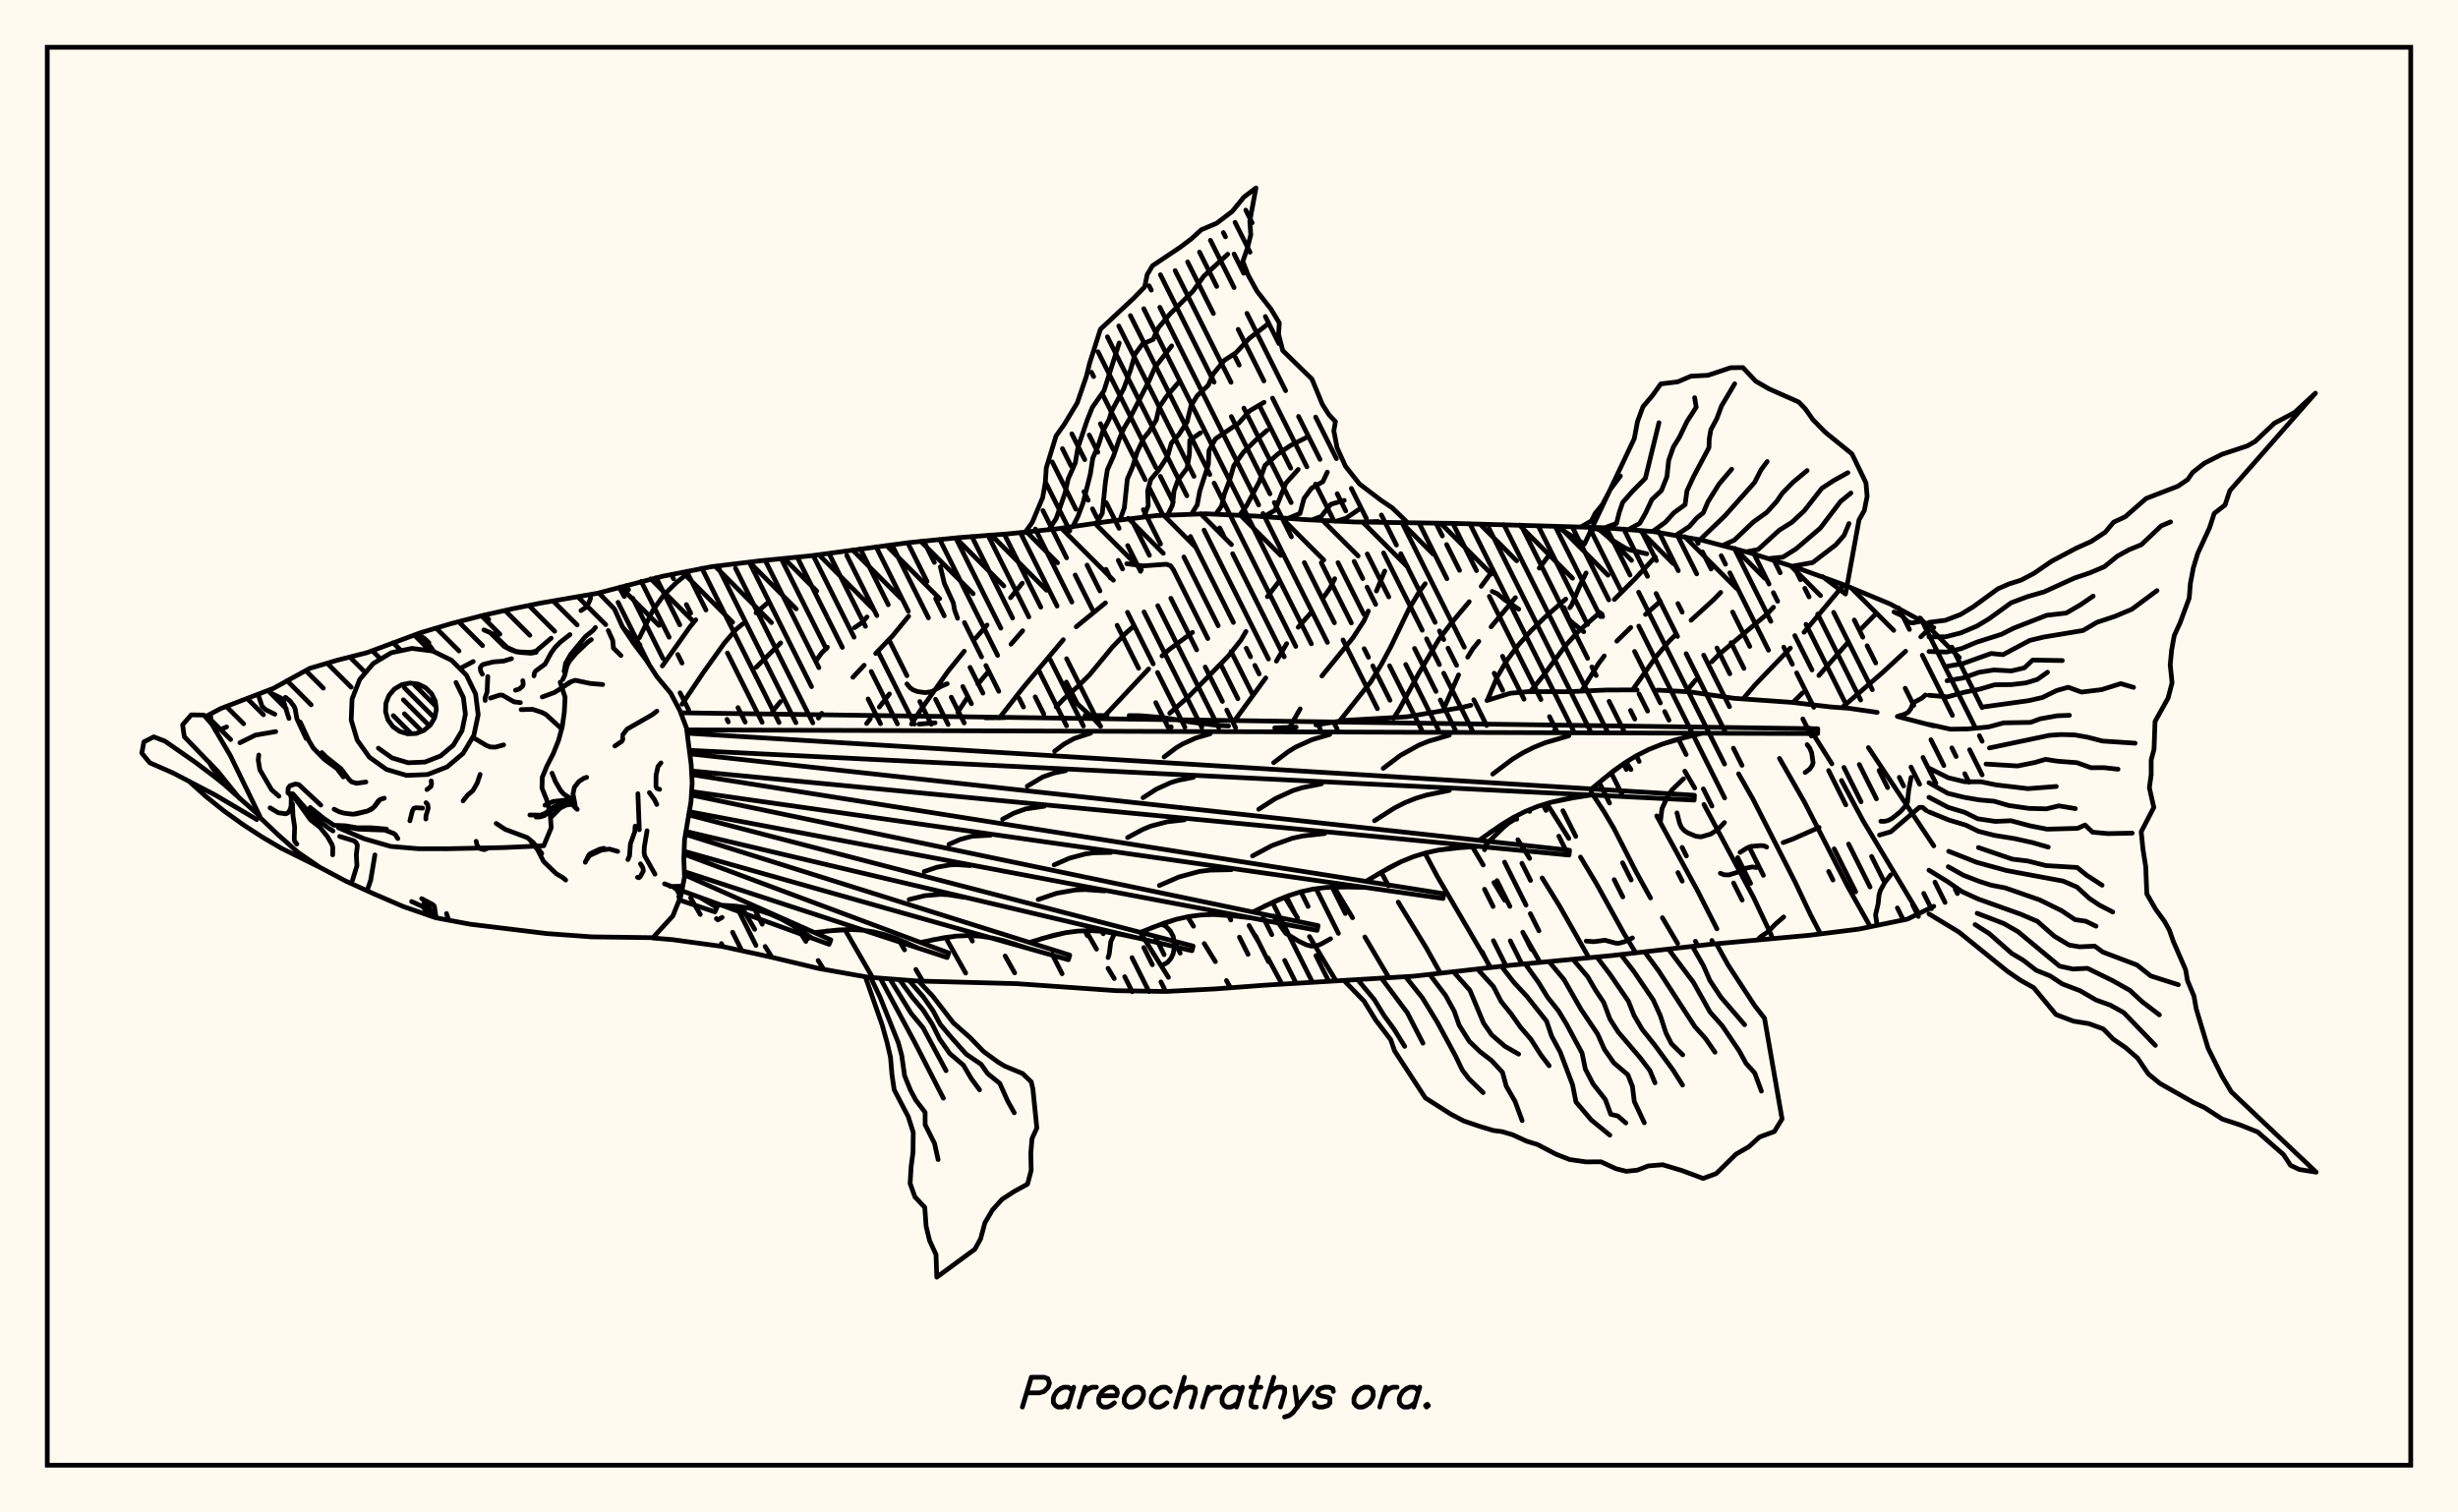 <svg xmlns="http://www.w3.org/2000/svg" width="520" height="320"><rect x="0" y="0" width="520" height="320" fill="floralwhite"/><rect x="10" y="10" width="500" height="300" stroke="black" stroke-width="1" fill="none"/><path stroke="black" stroke-width="1" fill="none" stroke-linecap="round" stroke-linejoin="round" d="
M 126.7 125.44 140.25 121.91 150.58 119.89 161.02 118.63 171.49 117.6 192.34 114.8 202.81 113.75 213.3 112.95 223.76 111.87 234.17 110.37 244.61 109.09 255.13 108.71 265.63 109.19 276.13 109.94 286.63 110.44 307.67 110.74 339.21 111.65 349.7 112.46 360.06 114.29 370.23 116.97 380.25 120.17 390.14 123.75 399.86 127.78 409.1 132.78 
M 409.1 191.75 403.54 194.46 393.24 196.58 382.8 197.88 361.85 199.79 340.95 202.18 320 204.18 299.1 206.54 267.6 208.44 257.11 209.23 246.6 209.77 236.09 209.6 215.1 208.12 194.07 207.56 183.58 206.75 173.22 204.91 162.99 202.47 152.71 200.23 142.29 198.81 138.13 198.46 
M 194.43 153.21 197.82 152.93 
M 208.5 151.88 212.55 151.84 
M 229.56 151.36 234.2 151.4 
M 238.86 151.4 241.22 151.42 246.4 151.86 252 152.79 257.4 153.46 259.91 153.6 
M 269.68 154 274.21 153.85 
M 278.39 153.37 284.44 152.42 297.64 151.66 309.37 149.66 311.16 149.22 
M 314.56 148.21 319.48 146.68 323.33 146.33 331.73 146.35 339.9 145.99 346.34 145.97 
M 350.65 146.01 357.37 146.37 366.82 147.74 379.15 148.61 387.27 149.57 391.08 149.85 397.13 150.72 
M 401.38 151.58 409.1 153.59 
M 144.68 121.98 143.19 123.17 140.43 125.88 138.11 129.15 135.27 134.93 
M 146.1 189.96 148.15 193.48 
M 147.19 131.14 145.96 132.63 140.12 140.9 
M 156.91 191.89 159.66 196.62 
M 161.87 200.25 163.33 202.56 
M 162.67 127.31 159.95 129.67 
M 157.12 132 155.7 133.18 153.26 136.03 148.71 142.41 144.29 149 
M 168.74 196.45 170.49 199.18 
M 173.08 203.22 174.27 205.1 
M 165.15 136.02 159.96 141.19 
M 178.76 196.7 184.6 206.83 
M 183.43 130.53 182.25 131.81 180.78 132.8 
M 175.04 136.93 173.8 138.18 172.75 139.63 
M 165.12 148.44 163.43 150.49 
M 190.09 198.78 191.36 200.97 
M 193.76 205.11 195.19 207.58 
M 192.22 130.38 188.86 134.49 185.25 138.26 
M 182.82 140.75 180.43 143.3 
M 173.84 150.92 173.14 151.93 
M 200.04 198.34 204.29 205.88 
M 188.16 146.82 186.02 149.6 
M 184.1 152.09 183.34 153.08 
M 212.64 202.26 214.66 205.84 
M 216.27 123.39 213.78 126.46 
M 208.82 132.25 206.39 135.05 
M 203.99 137.78 200.61 141.96 194.48 150.63 192.83 153.19 
M 222.58 201.88 224.69 206.02 
M 216.35 133.45 213.88 136.3 
M 209.2 142 206.87 144.73 
M 204.68 147.55 202.63 150.66 
M 229.75 196.93 231.98 200.82 
M 234.41 204.87 235.72 207.04 
M 233.86 127.56 227.68 132.61 
M 224.94 135.35 216.51 145.4 211.44 151.88 
M 241.24 197.3 247.19 206.79 
M 239.65 132.65 238.15 133.98 235.41 136.82 230.49 142.79 227.82 145.43 225.03 147.89 223.44 149.58 
M 251.25 193.97 252.49 195.97 
M 254.76 199.64 257.12 203.46 
M 259.46 207.46 260.31 208.99 
M 252.27 133.8 247.32 137.45 245.83 138.78 
M 243 141.54 233.75 151.4 
M 264.24 195.82 266.18 199.17 
M 268.23 202.68 271.17 208.15 
M 270.73 122.82 268.12 126.24 
M 263.59 133.61 262.5 135.46 259.93 138.72 251.51 147.34 247.46 150.9 
M 247.74 153.77 247.78 153.83 
M 271.8 189.82 274.51 194.21 
M 277.03 198.16 282.66 207.55 
M 282.37 122.44 281.35 124.45 280.11 126.23 
M 277.43 129.55 274.64 132.71 
M 272.2 136.18 270.03 139.88 
M 267.78 143.43 261.04 152.66 
M 282.22 187.68 286.14 194.17 
M 288.74 198.24 293.86 206.9 
M 292.95 120.82 291.19 125.04 
M 289.47 129.29 288.56 131.35 286.22 134.94 279.65 143.03 
M 275.05 149.98 272.77 153.98 
M 292.2 184.54 293.75 187.4 
M 295.8 190.86 301.71 200.5 304.73 205.92 
M 301.51 123.49 300.27 125.19 298.06 128.86 294.26 136.79 292.22 140.59 290.03 144.21 283.4 152.56 
M 301.45 180.5 304.1 185.48 315.35 204.71 
M 315.79 120.74 313.35 124.06 
M 310.82 127.31 306.87 132.03 304.38 135.32 300.09 142.57 296.05 150.03 294.83 151.94 
M 311.48 179.15 313.78 183.01 
M 316.05 186.72 318.32 190.47 
M 322.3 197.49 325.82 203.64 
M 328.09 116.97 325.64 120.2 
M 320.59 126.44 315.45 132.62 
M 312.85 135.7 311.58 137.27 310.5 139.03 
M 308.57 142.79 305.24 150.4 
M 321.11 177.67 323.61 181.62 
M 326.25 185.75 329.92 191.67 336.15 202.65 
M 331.24 126.75 326.71 130.71 323.88 133.48 321.26 136.42 318.87 139.61 316.79 143.12 314.63 148.2 
M 327.24 170.01 331.9 177.4 
M 334.36 181.33 337.73 186.96 343.63 197.63 346.06 201.61 
M 350.18 117.83 345.91 122.45 341.52 126.83 
M 338.46 129.57 333.89 133.61 331.19 136.59 326.43 143.03 323.75 146.32 
M 328.71 154.75 328.72 154.76 
M 336.63 167.61 339.27 171.61 341.38 175.18 346.16 184.54 349.17 189.99 
M 351.69 194.17 354.91 199.62 
M 351.27 127.22 348.11 130 
M 344.99 132.76 342.04 135.65 
M 339.39 138.78 338.16 140.42 334.55 146.24 
M 344 161.23 345.04 162.82 
M 350.49 172.63 359.15 188.5 363.22 196.53 
M 364.02 125.34 362.52 126.89 357.75 131.23 
M 354.64 134.14 353.14 135.63 350.42 138.86 345.39 145.94 
M 356.43 163.16 358.52 166.73 
M 360.48 170.21 370.96 189.85 374.78 197.97 
M 375.19 128.48 373.67 130.06 363.64 138.48 362.14 140.02 
M 358.69 143.91 356.74 146.28 
M 367.81 163.72 370.88 169.13 379.76 186.61 383.02 193.52 385.14 197.59 
M 390.05 123.72 381.65 133.77 
M 378.76 137.12 371.18 145.01 368.77 147.85 
M 376.46 160.46 381.74 169.69 390.88 187.55 395.68 196.08 
M 396.86 129.87 393.74 133.04 
M 390.66 136.25 384.79 142.92 
M 381.32 146.61 379.32 148.62 
M 382.8 154.05 387.54 161.61 
M 389.57 165.13 394.17 173.7 405.94 193.29 
M 408.65 132.54 406.35 134.75 
M 403.14 137.79 398.26 142.3 389.66 149.73 
M 395.27 158.17 409.1 178.97 
M 234.42 202.6 234.66 201.84 235 199.2 235.83 197.42 
M 397.62 176.67 400 175.99 406.03 170.83 406.74 170.82 407.53 171.5 
M 335.05 133.66 332.36 131.51 331.88 130.94 330.88 128.55 
M 345.36 198.44 343.66 199.25 342.49 199.57 341.81 199.55 339.54 198.93 337.19 199.24 335.58 199.11 
M 132.07 126.21 131 124.29 
M 238.37 119.27 241.92 119.73 246.74 119.38 247.63 119.69 248.27 120.58 
M 371.62 183.55 370.7 183.42 369.15 183.73 367.53 184.57 365.75 185.11 364.79 185.09 363.95 184.76 
M 232.85 153.65 231.26 151.96 227.92 148.9 225.59 144.31 
M 339.04 130.46 338.9 129.94 338.55 129.72 338.14 129.88 337.19 130.69 
M 152.77 194.1 151.86 194.63 151.55 194.37 
M 382.31 157.55 382.86 158.29 383.26 159.27 383.57 161.39 383.43 161.87 382.88 162.69 381.89 163.44 
M 351.27 173.79 351.6 171.09 352.9 168.29 353.75 167.09 356.16 164.77 
M 373.74 179.23 373.25 178.97 372.6 178.9 370.45 179.07 369.63 179.39 368.11 180.34 
M 348.38 117.17 344.81 116.35 343.87 115.98 340.71 114.04 338.33 112.06 337.53 111.84 336.85 112.16 
M 198.94 119.92 199.78 123.44 201.68 127.57 201.95 129.08 202.58 130.81 
M 397.11 195.78 396.78 193.55 397.34 191.19 397.51 189.41 397.8 188.41 398.74 186.7 399.98 185.1 
M 384.84 175.06 379.43 177.46 377.23 178.28 
M 407.35 147.04 406.58 147.7 405 148.56 404.66 148.91 404.23 149.95 403.68 150.71 402.88 151.13 401.61 151.5 
M 200.39 144.67 199.24 145.14 197.16 146.31 195.74 146.55 194.06 146.31 193.16 145.96 192.5 145.48 191.87 144.7 
M 245.64 195.54 246.59 195.94 247.57 196.95 248.2 198.13 248.33 198.87 248.38 200.76 248.19 201.78 247.73 202.76 247.01 203.61 246.21 204.06 
M 397.9 173.76 398.66 173.78 399.42 173.6 400.24 173.18 402.01 171.76 403.24 170.36 403.53 169.75 403.79 167.28 404.3 164.48 
M 364.81 174.04 363.45 175.47 361.93 176.46 359.87 177.06 358.8 176.94 357.05 176.21 356.35 175.75 355.73 175.07 355.32 174.16 354.77 171.99 
M 170.92 198.61 170.89 197.86 
M 377.35 194 375.62 195.5 374.11 197.08 372.42 198.23 371.84 198.84 
M 321.3 128.89 318.27 126.87 316.76 125.62 315.69 125.13 
M 320.85 173.1 319.14 174.15 318.17 174.95 315.18 177.87 314.32 178.81 314.06 179.79 
M 335.55 121.22 334.26 123.83 332.47 128.05 332.1 128.58 
M 400.69 129.48 402.28 130.22 403.54 131.48 404.11 131.74 404.73 131.78 406.57 131.41 
M 281.5 198.62 279.46 199.75 278.34 200.18 277.34 200.16 276.37 199.9 274.75 199.13 271.96 197.43 269.42 193.79 
M 216.83 112.71 218.38 110.52 220.59 105.25 221.14 102.08 221.35 98.97 223.41 92.24 225.17 89.76 227.89 85.25 229.83 79.62 230.5 76.9 232.8 69.66 239.83 63.1 242.17 60.69 242.69 58.12 243.8 56.24 249.68 52.31 252.04 50.53 254.14 48.61 257.4 47.23 260.69 44.72 263.16 41.69 265.7 39.77 264.4 46.77 264.61 49.67 263.89 52.52 262.92 55.31 264.1 58.3 265.93 61.62 268.89 65.41 270.64 68.32 270.49 70.73 271.36 74.16 277.55 80.21 279.76 85.57 281.18 87.79 282.52 89.2 282.18 91.16 282.86 94.7 284.63 98.63 287.59 102.38 292.23 105.9 294.53 107.44 297.78 110.58 
M 295.58 110.55 295.58 110.55 
M 221.87 112.1 223.45 109.69 225.32 104.27 225.98 101.32 227.48 97.95 228.06 94.62 229.96 89.01 231.08 86.2 233.55 82.68 236.77 72.57 
M 226.92 111.49 228.03 109.29 229.15 106.32 230.67 100.28 231.18 96.95 232.35 94.25 233.29 91.29 234.67 88.67 235.14 87.04 237.75 82.2 239.23 78.09 240.11 74.92 241.68 72.81 243.94 71.82 244.99 69.44 247.44 66.51 252.38 61.6 254.69 58.41 259.73 53.79 
M 231.94 110.73 233.19 108.63 233.85 102.04 234.27 99.39 235.6 96.42 236.78 92.92 237.8 90.56 238.93 88.67 243.14 80.47 244.35 77.7 247.87 73.18 
M 236.96 109.92 237.86 107.43 238.49 101.37 239.61 98.75 240.58 95.63 241.95 92.71 243.05 91.39 244.62 88.85 245.21 86.18 246.75 83.9 249.53 80.68 
M 242 109.31 242.91 106.97 242.8 103.81 243.46 101.44 245.09 99.5 247.01 96.55 247.81 93.75 249.38 91.96 251.13 89.28 251.98 85.81 253.27 83.74 255.61 81.51 256.66 79.11 259.05 76.22 261.49 74.62 264.25 71.64 268.27 68.52 
M 247.07 108.88 248.06 106.84 248.36 103.93 249.19 101.6 251.13 99.06 251.63 96.1 251.7 93.16 253.98 91.57 
M 252.14 108.63 253.28 106.83 253.8 103.96 255.63 98.31 255.77 95.31 257.16 92.83 262.08 89.51 264.35 86.94 267.42 85.12 
M 257.22 108.77 258.45 107.02 258.99 104.6 260.11 101.64 261.02 98.52 263.05 95.69 265.73 93.05 268.04 91.07 
M 262.3 108.93 263.7 107.03 266.42 101.89 267.61 98.47 270.39 96.03 272.94 94.3 276.42 92.54 
M 267.37 109.32 269.74 107.95 272.03 102.25 274.64 99.33 
M 272.43 109.71 275.02 108.63 275.87 105.46 277.46 103.29 279.86 101.91 280.8 99.89 
M 277.5 110.02 279.5 109.27 281.54 106.69 284.38 105.87 
M 282.58 110.31 284.77 109.64 287.84 107.53 
M 287.66 110.46 291.56 110.34 
M 292.74 110.52 292.74 110.52 
M 144 150.81 384.55 154.19 384.54 155.21 145.28 154.43 
M 145.37 155.13 358.47 168.26 358.41 169.28 145.84 158.75 
M 145.93 159.49 332.04 179.9 331.94 180.91 146.3 163.12 
M 146.34 163.88 305.45 189.09 305.29 190.1 146.31 167.47 
M 146.26 168.21 278.84 195.84 278.64 196.84 145.79 171.73 
M 145.67 172.4 252.41 200.17 252.16 201.15 145.09 175.91 
M 145 176.52 226.31 202.08 226.02 203.06 144.73 180.11 
M 144.71 180.71 200.71 201.63 200.37 202.59 144.77 184.41 
M 144.79 185.08 175.77 198.85 175.39 199.79 144.25 188.47 
M 148.04 189.84 151.67 192.01 151.24 192.93 143.7 190.41 
M 360.12 155.13 354.32 156.58 351.51 157.49 348.8 158.58 346.19 159.89 343.7 161.42 341.29 163.13 336.67 166.92 
M 336.6 168.2 330.84 169.12 328.04 169.77 325.31 170.61 322.68 171.68 320.13 172.97 317.67 174.46 312.89 177.8 
M 312.76 179.08 307.09 179.47 304.31 179.86 301.59 180.46 298.95 181.28 296.37 182.33 293.86 183.59 288.96 186.48 
M 288.77 187.75 283.22 187.63 280.48 187.77 277.79 188.11 275.15 188.69 272.57 189.51 270.03 190.53 265.03 192.97 
M 264.78 194.22 259.38 193.6 256.71 193.49 254.06 193.59 251.45 193.93 248.86 194.5 246.31 195.29 241.25 197.26 
M 240.94 198.51 235.74 197.4 233.15 197.04 230.56 196.9 227.99 197 225.42 197.34 222.86 197.89 217.76 199.4 
M 217.4 200.62 212.43 199.05 209.94 198.46 207.43 198.08 204.91 197.94 202.38 198.05 199.84 198.37 194.73 199.4 
M 194.31 200.61 189.61 198.58 187.23 197.77 184.82 197.16 182.38 196.79 179.9 196.67 177.38 196.75 172.3 197.31 
M 171.82 198.5 167.52 195.68 165.31 194.46 163.03 193.44 160.67 192.65 158.24 192.08 155.74 191.72 150.61 191.38 
M 357.2 155.82 351.51 157.49 348.8 158.58 346.19 159.89 343.7 161.42 338.96 164.99 
M 331.9 155.68 326.88 157.15 324.48 158.12 322.18 159.28 319.97 160.62 315.79 163.78 
M 306.61 155.54 302.24 156.82 300.16 157.66 296.25 159.83 292.62 162.57 
M 281.31 155.4 277.61 156.48 274.15 158.04 272.53 159.04 269.45 161.36 
M 256.01 155.26 252.97 156.15 250.14 157.43 248.8 158.24 246.28 160.15 
M 230.71 155.12 227.21 156.27 225.08 157.45 223.11 158.94 
M 333.7 168.62 328.04 169.77 325.31 170.61 322.68 171.68 320.13 172.97 315.27 176.09 
M 306.63 167.23 301.76 168.22 299.42 168.94 297.15 169.86 294.97 170.97 290.78 173.65 
M 279.57 165.84 275.49 166.66 273.52 167.27 269.8 168.97 266.29 171.22 
M 252.5 164.45 249.21 165.11 247.63 165.6 244.63 166.97 241.81 168.78 
M 225.43 163.06 222.94 163.56 220.58 164.4 217.32 166.34 
M 309.91 179.23 304.31 179.86 301.59 180.46 298.95 181.28 296.37 182.33 291.4 185 
M 280.24 176.35 275.62 176.87 273.38 177.36 269.07 178.91 264.97 181.1 
M 250.57 173.46 246.93 173.87 243.44 174.79 241.77 175.48 238.54 177.21 
M 220.9 170.58 216.94 171.16 214.47 172.05 212.1 173.32 
M 285.99 187.65 280.48 187.77 277.79 188.11 275.15 188.69 272.57 189.51 267.52 191.71 
M 260.5 184 255.96 184.1 253.74 184.38 249.43 185.54 245.27 187.35 
M 235.02 180.36 231.44 180.43 229.69 180.66 226.29 181.56 223.01 182.99 
M 209.53 176.71 205.64 176.93 203.16 177.59 200.76 178.64 
M 262.08 193.87 256.71 193.49 254.06 193.59 251.45 193.93 248.86 194.5 243.77 196.24 
M 233.68 188.5 229.56 188.21 227.53 188.29 223.55 188.99 219.64 190.32 
M 205.27 183.14 202.41 182.94 201 182.99 198.23 183.48 195.51 184.4 
M 238.34 197.91 233.15 197.04 230.56 196.9 227.99 197 225.42 197.34 220.31 198.6 
M 204.04 189.87 200.67 189.31 198.99 189.22 195.65 189.5 192.33 190.32 
M 214.92 199.79 209.94 198.46 207.43 198.08 204.91 197.94 202.38 198.05 197.29 198.84 
M 191.97 199.55 187.23 197.77 184.82 197.16 182.38 196.79 179.9 196.67 174.85 196.99 
M 194.33 207.58 197.29 210.72 201.67 216.39 205.23 219.53 208.05 222.45 211.06 224.66 212.52 225.55 216.34 227.14 218.16 228.89 218.51 230.38 219.35 238.66 218.32 240.93 218.07 243.98 218.15 247.62 217.38 250.53 214.59 252.06 211.98 253.75 209.94 256.02 208.36 258.73 207.45 262.11 206.24 264.3 198.18 270.22 198.02 265.44 196.66 262.48 195.92 259.44 195.64 255.46 193.56 253.24 192.54 250.4 192.75 246.83 193.15 243.82 193.2 239.58 192.15 236.28 189.17 230.57 188.7 227.38 188.39 223.71 187.66 220.56 186.63 216.87 183.08 206.71 
M 192.3 207.42 195.33 210.91 197.39 213.85 198.89 216.69 201.25 219.49 204.4 223.03 207.57 225.19 208.94 227.15 211.5 229.2 213.19 232.98 214.57 235.44 
M 190.27 207.26 193.08 211.09 195.29 213.71 197.25 216.75 198.78 219.84 200.93 222.91 203.8 225.35 205.47 228.19 207.23 230.58 
M 188.25 207.11 192.75 214.4 195.29 217.46 200.14 226.53 
M 186.22 206.95 193.6 220.69 199.57 232.35 
M 184.19 206.8 186.16 210.93 190.06 220.66 190.77 223.34 191.37 227.59 192.58 230.58 193.72 232.73 195.71 235.35 195.72 237.96 197.71 241.93 198.46 245.33 
M 363.08 199.65 365.59 204.17 371.19 212.74 373.29 215.44 377 236.74 375.37 239.41 372.23 240.57 369.98 242.62 367.25 244.2 363.09 248.3 360.3 249.33 355.77 247.64 351.73 246.43 348.73 246.68 346.37 247.58 344.04 247.82 341.83 247.26 338.7 245.81 335.54 245.83 332.06 245.33 329.1 244.17 325.32 242.18 322.95 241.44 320.03 240.1 317.76 239.42 315.95 239.19 313 238.3 309.69 237.18 306.98 235.76 301.54 232.3 295.03 222.34 294.2 219.96 291.02 215.8 288.56 211.8 284.33 207.45 
M 358.04 200.24 360.38 204.34 361.73 207.44 364.05 210.96 369.08 216.81 
M 352.99 200.84 358.25 207.84 361.76 214.12 364.37 217.06 367.92 222.32 369.39 224.99 371.23 227.04 372.63 230.86 
M 347.94 201.41 350.87 205.37 358.56 217.22 360.8 219.71 362.81 222.62 
M 342.89 201.96 345.63 205.51 349.75 211.57 351.24 214.86 352.45 218.58 353.61 220.83 355.99 223.18 
M 337.83 202.49 340.59 206.12 344.5 211.83 345.69 214.84 347.41 217.78 350.09 221.14 353.96 226.42 355.95 229.57 
M 332.78 202.98 335.89 206.66 337.56 209.53 339.28 212.11 340.58 215.59 342.34 218.36 346.95 223.75 349.06 226.53 350.12 229.1 
M 327.72 203.47 330.87 207.25 334.44 213.5 337.97 218.76 339.43 222.03 341.42 224.88 344.39 227.41 345.35 229.86 345.74 233.04 347.86 237.55 
M 322.66 203.93 325.45 207.81 327.44 211.05 329.71 213.88 331.39 216.66 334.69 222.8 335.39 226.2 337.01 229.31 339.62 232.64 340.76 235.76 342.25 236.11 343.95 237.59 
M 317.6 204.41 320.3 207.88 322.97 210.75 327.18 216.05 328.26 219.23 330.06 222.57 332.69 229.54 333.4 233.14 336.63 236.95 340.57 240.17 
M 312.56 205.02 315.94 208.73 317.57 211.89 319.72 214.56 321.65 217.31 323.89 219.92 325.98 223.19 327.73 225.48 
M 307.51 205.63 310.97 209.53 313.86 216.47 315.59 218.97 318.39 221.38 321.27 223.03 
M 302.46 206.18 305.82 210.61 307.66 213.97 308.7 216.92 310.84 220.32 313.06 222.47 315.55 224.39 317.86 226.89 318.65 229.8 320.52 233.03 322.02 237.1 
M 297.41 206.72 300.9 211.1 304.12 216.37 307.86 223.29 309.35 226.38 310.76 228.25 313.76 231.17 
M 292.34 207.07 297.71 214.25 301.03 220.71 
M 287.26 207.31 290.75 211.5 292.8 214.86 294.89 217.71 297.17 221.39 
M 408.08 131.68 411.56 131.24 414.75 130.02 417.44 128.39 422.65 124.59 425.01 123.55 427.57 122.74 430.29 121.31 434 118.76 439.18 116.01 442.39 114.57 445.38 112.6 447.14 110.48 449.61 109.33 454.02 105.47 460.75 102.87 462.83 101.45 463.86 99.96 466.34 98.01 470.07 96.12 475.42 94.35 477.11 93.38 481.13 89.56 485.42 87.28 489.84 83.19 471.73 103.82 470.71 106.85 468.43 108.63 467.43 111.68 464.92 117.14 464.01 120.16 463.38 123.46 463.14 126.54 461.21 131.76 459.97 134.47 459.41 137.58 459.12 140.67 459.51 144.45 458.67 147.69 455.91 152.64 455.69 158.55 455.09 160.78 455.09 163.89 454.71 166.67 455.65 170.83 452.98 175.98 453.35 179.64 453.94 183.4 454.17 189.13 456.05 192.39 457.91 194.94 458.94 196.8 459.8 199.24 462.37 205.15 462.77 207.45 464.15 210.78 464.61 213.42 467.13 221.79 470.1 227.75 472.04 231 490 248 486.41 247.43 484.57 246.56 483.08 244.28 477.62 239.5 473.95 238.03 470.12 236.76 466.39 234.35 464.11 233.29 456.94 229.23 454.48 227.21 452.23 223.88 449.68 221.65 447.08 219.87 444.96 217.7 441.91 216.58 438.67 216.06 434.96 214.66 430.24 208.97 427.46 207.41 424.7 205.52 414.43 197.21 408.08 193.36 
M 408.08 134.76 411.64 134.72 414.82 133.91 418.25 132.45 420.77 130.93 425.49 127.52 428.95 126.23 432.47 125.21 438.86 122.3 442.1 121.21 445.2 119.9 447.93 117.67 450.4 116.31 453.02 115.24 457.22 111.26 459.19 110.42 
M 408.08 137.84 411.82 137.96 414.96 137.22 418.18 135.87 423.43 134.2 426.04 132.89 433 130.18 437.11 129.71 440.12 127.97 442.82 126.12 
M 412.02 140.96 415.24 140.4 421.23 138.26 423.74 138.51 429.4 135.5 432.33 134.79 440.67 133.4 443.62 131.67 447.47 130.39 451.02 128.89 456.32 124.96 
M 411.9 144.03 415.32 143.44 418.68 142.24 421.83 141.75 425.53 141.95 428.27 141.3 430.02 139.65 436.29 139.76 
M 408.08 147.1 412.02 147.44 415.44 146.49 418.87 145.8 421.99 144.88 425.46 144.85 428.58 144.49 430.99 143.76 433.16 142.23 
M 419.79 149.54 429.12 148.25 432.1 147.57 435.11 146.09 437.55 145.41 440.33 146.43 444.58 145.92 448.66 144.64 451.36 145.43 
M 408.08 153.27 412.64 154.28 416.24 154.23 420.7 153.8 423.87 152.94 429.56 152.84 431.63 152.08 435.23 151.44 437.79 151.34 
M 420.87 158.25 433.57 155.58 436.08 155.41 438.95 155.5 441.65 155.98 444.79 156.79 451.7 157.24 
M 420.15 161.65 426.8 162.06 430.45 161.33 432.74 160.66 435.36 161.06 439.37 161.36 442.36 162.43 445.13 162.42 448.08 162.75 
M 408.08 162.52 412.15 164.55 415.66 165.4 419.07 165.4 422.27 166.06 429.01 166.86 435.02 166.4 
M 408.08 165.6 412.06 167.85 415.5 168.69 418.78 169.25 421.87 169.52 424.94 170.42 429.24 171.04 432.93 171.13 435.57 170.5 439.04 171.08 
M 408.08 168.69 412.15 170.82 415.64 171.87 418.39 173.23 422.12 173.79 425.43 173.65 429.48 174.73 433.06 175.43 439.52 175.26 441.1 174.55 442.69 176.07 445.96 176.37 451.08 176.27 
M 408.08 171.77 412.3 173.5 415.86 174.57 418.54 175.88 421.96 176.75 426.25 177.44 429.98 178.27 433.32 179.23 
M 418.54 179.32 425.7 181.77 428.93 182.16 432.84 183.14 439.44 183.54 441.44 185.17 444.71 187.29 
M 412.25 180.11 418.22 182.46 424.47 184.18 436.49 186.42 439.41 187.69 441.96 190.04 444.14 191.5 446.97 192.96 
M 412.16 183.38 415.37 185.18 418.75 186.49 421.24 187.28 424.23 187.86 431.51 190.4 436.13 192.67 438.99 194.58 441.24 194.9 443.42 195.96 
M 408.08 184.11 412.06 186.56 415.03 188.62 418.47 190.2 427.56 193.45 431.04 194.95 434.59 198.07 437.73 199.95 439.94 200.32 443.15 200.18 444.86 201.43 452.09 204.17 455.01 206.49 460.84 208.35 
M 418.28 193.23 423.92 195.4 426.92 197.12 435.71 204.41 438.54 205.03 441.6 204.87 446.86 207.44 450.58 209.53 453.16 211.92 456.83 214.72 
M 417.84 195.62 420.85 197.54 425.61 201.73 428.02 203.15 430.77 205.29 433.71 206.48 436.29 208.18 440.07 209.62 443.43 211.58 446.44 212.66 449.28 214.24 455.98 221.18 
M 329.33 111.37 335.19 115.13 345.74 92.8 346.42 89.18 347.58 86.05 349.55 83.73 351.35 81.22 354.92 80.79 357.73 79.59 361.36 79.4 366.15 77.8 368.72 77.77 371.43 80.65 374.21 82.26 380.55 85.07 381.94 86.53 383.53 88.79 386.1 91.42 391.8 96.04 394.75 102.16 395 105.02 394.41 107.99 393.28 110.01 390.43 125.68 385.58 121.99 
M 334.41 111.52 336.7 110.18 337.45 108.63 338.98 106.77 340.67 103.55 342.8 100.72 
M 339.49 111.66 341.98 110.74 342.54 108.48 343.28 106.31 345.4 103.9 348.08 101.21 350.96 89.43 
M 344.56 112.02 346.89 110.73 348.14 108.53 349.46 105.7 351.49 103.77 352.65 100.85 353.01 97.43 354.02 94.55 355.29 92.51 356.9 89.16 358.84 86.16 358.51 84.14 
M 349.62 112.45 352.32 110.49 354.11 108.5 356.49 106.77 356.88 103.86 358.35 100.7 361.54 94.7 361.59 92.93 361.93 90.95 363.21 88.55 364.18 85.92 366.98 81.2 
M 354.65 113.2 357.37 111.41 358.98 109.57 360.33 108.5 361.32 106.18 363.68 102.4 366.34 99.27 
M 359.63 114.21 364.92 109.13 371.2 102.06 372.56 99.4 373.85 97.65 
M 364.58 115.34 366.91 114.27 370.92 110.45 373.75 108.42 375.83 106.14 377.06 104.35 379.34 102.02 382.3 99.56 
M 369.46 116.75 371.93 116.27 376.43 112.16 379.05 110.53 381.66 108.11 385.43 103.3 387.93 101.67 390.93 100.01 
M 374.34 118.16 377.19 117.87 379.94 116.15 385.09 111.74 389.36 106.12 391.57 104.31 
M 379.15 119.8 383.47 119.03 388.4 115.25 390.14 113.24 391.16 110.77 
M 43.44 151.64 46.66 149.93 57.87 145.63 65.53 141.41 71.44 139.66 77.64 138.09 88.97 133.87 95.5 131.93 102.26 130.18 108.45 128.8 114.26 127.62 126.7 125.47 129.99 128.85 131.64 132.53 134.02 136.09 136.68 139.61 139 143.19 141.89 146.67 143.82 150.31 145.23 154.02 146.22 161.74 146.43 165.64 146.18 169.61 144.82 177.68 144.67 181.64 144.81 185.55 144.03 189.6 142.34 193.79 138.13 198.39 125.2 198.22 115.67 197.52 99.45 195.54 92.16 194.17 85.32 191.8 78.96 189.06 73.09 186.38 67.71 183.53 63.02 180.32 58.79 176.58 54.83 172.79 
M 50.46 168.61 47.3 165.52 44.74 162.17 44.31 161.31 
M 118.51 144.34 119.55 147.52 119.38 150.72 118.94 153.77 118.16 156.66 117.06 159.41 115.72 162.04 114.72 164.46 114.66 166.75 115.64 169.2 116.39 172.02 116.61 175.13 115.03 178.95 106.47 179.33 94.4 179.58 88.48 179.57 82.67 179.08 76.99 177.44 71.61 175.14 
M 50.68 168.92 46.09 163.23 38.99 155.87 38.63 153.36 40.45 151.25 43.13 151.29 44.82 153.22 48.7 159.81 54.97 172.69 
M 54.32 173.39 45.56 168.22 36.63 163.55 31.68 161.38 30 159.34 30.44 156.97 32.53 155.9 34.91 156.82 41.3 161.26 45.38 164.33 47.37 165.92 54.83 172.55 
M 78.15 160.21 75.57 156.59 74.3 152.34 74.48 147.9 76.1 143.76 78.97 140.38 82.78 138.1 87.13 137.19 91.53 137.74 95.52 139.69 98.66 142.83 100.61 146.82 101.16 151.23 100.25 155.57 97.98 159.39 94.59 162.26 90.45 163.87 86.01 164.05 81.76 162.79 78.15 160.21 
M 96.47 144.4 98.03 147.59 98.46 151.11 97.74 154.59 95.92 157.64 93.21 159.94 89.9 161.23 86.35 161.38 82.94 160.36 80.05 158.3 
M 83.11 153.72 82.07 152.28 81.57 150.57 81.64 148.8 82.29 147.14 83.43 145.79 84.96 144.88 86.7 144.52 88.46 144.73 90.06 145.52 91.31 146.77 92.09 148.37 92.31 150.13 91.95 151.87 91.04 153.39 89.68 154.54 88.03 155.19 86.25 155.26 84.55 154.75 83.11 153.72 
M 83.2 151.41 87.02 155.23 
M 85.56 151.02 89.25 154.71 
M 85.34 148.06 90.84 153.56 
M 85.57 145.54 91.93 151.9 
M 87.66 144.89 92.23 149.46 
M 43.75 151.44 48.79 156.47 
M 47.86 149.45 51.54 153.13 
M 52.29 147.78 55.73 151.22 
M 56.7 146.1 60.57 149.97 
M 60.71 144 65.82 149.12 
M 64.67 141.87 68.4 145.6 
M 69.22 140.32 74.29 145.39 
M 74 139.01 77.32 142.32 
M 78.75 137.66 80.53 139.44 
M 83.17 135.98 84.86 137.67 
M 87.64 134.35 90.94 137.65 
M 92.27 132.89 97.11 137.73 
M 97.02 131.53 102.08 136.6 
M 101.87 130.28 105.76 134.18 
M 106.84 129.16 112.09 134.41 
M 111.88 128.1 117.34 133.56 
M 117.01 127.14 122.1 132.22 
M 122.22 126.25 128.14 132.16 
M 130.68 180.14 128.94 179.64 127.26 179.85 124.72 181.01 123.89 182.21 
M 119.13 169.63 119.86 169.58 120.73 169.78 121.2 170.11 122.12 171.24 
M 88.35 134.09 89.85 135.14 90.74 135.99 
M 86.71 173.66 87.26 171.51 87.54 171.03 87.98 170.9 89.4 170.98 
M 94.46 193.29 94.93 194.7 
M 58.33 154.79 54.04 155.53 50.75 157.15 
M 54.75 159.74 54.63 160.8 54.97 162.85 57.45 167.09 59.01 168.46 
M 112.28 177.94 113.75 179.83 114.99 182.25 117.67 184.85 119.16 185.74 119.67 186.2 
M 116.79 163.59 117.48 165.31 118.59 167.23 119.24 167.98 120.37 168.7 120.95 169.3 121.74 170.81 
M 61.13 152.01 59.92 148.21 59.41 147.67 57.25 146.62 
M 97.97 169.45 98.84 168.31 100.07 167.23 100.96 165.67 101.57 163.85 
M 44.62 151.75 43.74 151.98 
M 118.84 154.23 115.52 151.19 114.68 150.74 112.68 150.08 110.25 150.14 
M 103.39 131.05 102.44 130.14 
M 84.16 177.42 83.64 176.59 83.28 176.33 81.41 175.63 75.81 175.43 73.42 174.99 72.3 174.94 
M 106.55 157.6 104.84 158.07 103.74 158.05 102.88 157.71 100 155.99 
M 144.39 187.72 141.81 187.54 
M 89.2 190.13 91.49 191.34 91.88 191.7 92.27 194.2 
M 77.66 188.46 78.42 186.23 79.31 180.88 
M 135.25 175.55 134.95 167.93 
M 144.44 187.49 142.1 187.55 140.59 187 
M 57.13 170.92 58.87 171.96 60.45 172.18 60.93 171.96 61.42 171.21 61.59 170.44 61.62 168.9 61.49 168.37 
M 87.08 190.74 89.42 191.8 90.26 192.81 90.59 193.63 
M 103.07 179.51 102.44 179.77 101.57 179.55 100.93 178.85 100.74 178 
M 90.34 136.15 91.08 136.83 91.79 137.87 
M 131.36 138.69 129.77 137.12 129.64 135.53 128.68 133.41 
M 139.83 161.41 139.2 162.16 138.79 164.07 138.77 166.39 138.98 166.82 139.55 167.01 
M 89.69 191.09 90.88 192.15 91.41 193.92 
M 104.98 174.22 106.87 175.47 111.57 177.23 112.9 178.36 114.61 180.56 
M 70.38 180.87 70.4 179.29 70.23 178.67 69.27 177.01 67.71 175.05 65.7 173.47 62.51 169.03 
M 100.11 139.97 97.29 141.46 
M 74.58 186.21 75.51 183.17 75.38 180.86 75.61 178.84 75.33 178.27 74.92 177.91 71.86 176.97 
M 77.41 165.45 75.42 165.73 74.4 165.43 73.87 164.94 72.13 162.63 68.98 160.14 68.09 159.23 
M 112.1 172.43 114.39 172.47 115.37 172.06 117.12 170.72 119.21 169.79 120.43 169.78 121.03 170.01 121.41 170.36 
M 138.94 170.2 138.46 169.18 137.38 167.7 
M 90.09 173.29 90.11 172.62 90.59 171.02 90.47 170.22 90.12 169.83 
M 122.9 129.19 123.76 128.63 124.47 127.72 124.9 126.71 124.96 125.78 
M 81.3 168.88 80.42 169.14 80.03 169.44 79.04 170.86 77.77 171.58 74.75 172.27 73.02 172.08 
M 70.45 175.81 69.43 175.16 65.5 172.01 61.96 167.95 61.1 167.92 
M 125.96 132.76 125.47 133.37 123.81 134.72 120.75 138.43 119.65 140.35 119.34 142.04 
M 138.56 184.95 136.39 181.08 136.26 180.38 136.32 179.12 136.89 175.77 
M 103.19 143.14 103.04 146.43 102.6 147.71 102.64 148.2 
M 113.42 172.86 114.23 172.85 115.18 172.56 116.96 171.12 119.02 170 119.75 169.85 120.7 169.92 121.2 170.17 121.63 170.68 
M 143.84 190.08 143.59 189.75 
M 108.21 139.36 106.54 139.87 104.38 140.04 102.31 140.55 101.92 140.76 101.6 141.27 101.67 141.97 102.04 142.64 
M 67.87 170.34 63.22 166.01 62.46 165.88 61.31 166.27 60.96 166.76 60.91 167.74 
M 116.61 135.02 113.39 137.76 112.3 138.02 110.13 137.94 109.19 137.83 107.26 136.97 104.27 134.09 
M 144.06 189.42 143.66 189.13 143.17 188.16 142.62 187.84 
M 81.77 175.42 78.4 175.13 75.55 175.14 73.12 174.72 70.66 174.61 68.58 173.21 65.62 170.84 
M 120.58 134.26 118.48 135.91 117.42 136.98 116.58 138.16 115.31 140.51 113.33 141.96 113.04 142.42 112.97 143 
M 91.22 165.22 91.3 165.83 91.16 166.4 90.32 167.05 
M 115.29 170.36 116.97 169.59 119.82 169.25 120.97 169.73 121.77 170.9 
M 110.6 144.02 110.7 144.75 110.57 145.17 109.82 145.8 109.05 146.03 
M 72.63 164.38 71.29 162.61 68.6 160.65 66.32 158.32 65.42 156.85 63.5 152.75 
M 120.98 144.15 117.31 146.51 114.72 147.46 
M 127.78 179.48 126.89 179.66 124.85 180.62 124.52 180.98 123.82 182.44 
M 132.84 181.86 133.18 181.07 133.37 178.53 134.29 175.97 134.37 174.79 
M 113.43 138.01 112.36 138.21 110.19 138.05 109.25 137.93 107.89 137.42 106.7 136.8 103.67 133.83 102.37 133.28 
M 64.77 156.25 62.81 152.08 62.42 149.91 62.2 149.43 61.35 148.3 60.38 147.53 
M 58.14 151.11 56.24 150.18 55.44 149.44 54.61 146.94 
M 138.96 150.46 137.97 151.23 132.65 154.27 131.75 155.47 
M 130.08 157.84 131.56 156.84 131.76 156.43 131.72 156.04 
M 127.5 144.83 124.85 144.6 121.69 143.93 120.48 144.37 118.03 146.08 
M 62.8 178.59 62.34 177.99 62.25 177.55 62.33 174.97 61.97 172.52 61.87 170.08 
M 124.11 164.46 123.46 164.69 122.48 165.34 121.53 166.54 121.22 167.96 121.66 170.28 
M 80.36 169.23 79.33 170.55 78.58 171.23 77.63 171.64 75.35 172.21 74.53 172.27 72.76 172.04 71.71 171.73 70.68 171.21 
M 125.1 135.32 124.42 135.79 121.81 138.28 120.47 139.88 119.97 140.84 119.45 142.94 119.04 143.79 
M 134.87 185.62 135.14 185.7 135.41 185.53 136.1 184.3 136.01 183.6 135.5 182.76 
M 110.09 148.65 108.75 148.5 106.3 147.08 105.75 147.05 103.75 147.7 
M 116.47 173.03 118.49 170.98 119.8 170.33 121.04 170.17 121.9 171.08 
M 47.94 153.8 47.04 154.19 45.52 154.5 
M 40.14 165.44 43.55 168.5 47.43 171.61 51.47 174.5 55.51 177.12 59.53 179.48 67.71 183.53 
M 131.97 133.01 135.39 136.44 
M 131.28 124.2 139.4 132.32 
M 137.68 122.47 146.63 131.42 
M 144.4 121.06 154.99 131.65 
M 151.28 119.8 163.21 131.73 
M 158.53 118.92 168.44 128.83 
M 165.89 118.15 172.77 125.04 
M 173.24 117.37 184.89 129.02 
M 180.36 116.37 190.54 126.54 
M 187.54 115.41 198.79 126.66 
M 194.76 114.5 205.88 125.62 
M 202.2 113.81 212.36 123.97 
M 209.72 113.2 221.4 124.88 
M 217.3 112.65 223.73 119.08 
M 224.55 111.77 235.54 122.76 
M 231.68 110.77 241.46 120.55 
M 238.68 109.65 246.1 117.07 
M 246.13 108.96 252.95 115.78 
M 253.98 108.68 260.52 115.22 
M 262.36 108.94 270.93 117.5 
M 271.17 109.61 280.05 118.49 
M 279.84 110.15 287.32 117.63 
M 288.28 110.46 297.81 119.99 
M 296.51 110.56 303.19 117.24 
M 304.77 110.69 315.54 121.46 
M 313.08 110.87 320.86 118.65 
M 321.44 111.1 332.68 122.34 
M 329.86 111.39 340.17 121.7 
M 338.22 111.62 345.16 118.56 
M 346.96 112.23 353.97 119.24 
M 356.42 113.56 367.36 124.49 
M 367.04 116.05 373.33 122.34 
M 378.8 119.68 385.14 126.02 
M 391.54 124.29 400.63 133.38 
M 406.13 130.75 414.51 139.13 
M 152.62 199.64 152.94 200.28 
M 154.98 197.24 156.92 201.11 
M 156.3 192.76 159.93 200.03 
M 159.68 192.42 161.25 195.55 
M 130.75 127.44 137.38 140.69 
M 132.52 123.86 132.97 124.77 
M 133.88 126.59 140.25 139.32 
M 143.88 146.59 145.7 150.22 
M 135.65 123.01 141.56 134.83 
M 143.38 138.47 144.29 140.29 
M 138.81 122.21 143.81 132.21 
M 153.8 152.2 154.07 152.74 
M 142.03 121.54 142.49 122.45 
M 145.21 127.91 146.12 129.73 
M 156.12 149.72 157.65 152.78 
M 145.26 120.88 149.35 129.06 
M 153.89 138.15 161.23 152.83 
M 148.48 120.22 164.81 152.87 
M 151.8 119.74 168.38 152.91 
M 155.61 120.24 171.96 152.95 
M 158.51 118.92 171.69 145.28 
M 161.87 118.55 173.24 141.27 
M 165.26 118.21 174.81 137.3 
M 205.14 197.96 205.71 199.11 
M 168.66 117.88 178.2 136.97 
M 183.65 147.88 186.27 153.12 
M 172.04 117.54 180.68 134.81 
M 184.31 142.08 189.85 153.16 
M 175.36 117.07 183.09 132.52 
M 185.82 137.98 193.43 153.2 
M 179.14 117.51 185.5 130.24 
M 188.23 135.69 191.87 142.96 
M 194.59 148.42 197.01 153.24 
M 182.01 116.13 187.92 127.95 
M 197.92 147.95 200.58 153.28 
M 185.35 115.69 192.16 129.33 
M 201.25 147.51 203.98 152.96 
M 188.69 115.27 196.42 130.72 
M 203.69 145.26 205.51 148.9 
M 229.53 196.94 230.05 197.98 
M 192.03 114.84 196.12 123.02 
M 197.94 126.65 199.76 130.29 
M 205.21 141.2 207.94 146.65 
M 233.14 197.04 233.39 197.56 
M 237.94 206.65 239.53 209.83 
M 195.39 114.44 197.67 118.99 
M 204.03 131.72 207.66 138.99 
M 208.57 140.81 211.3 146.26 
M 239.48 202.62 243.07 209.8 
M 198.79 114.13 211.06 138.67 
M 215.61 147.76 216.52 149.58 
M 241.97 200.48 243.79 204.12 
M 245.6 207.75 246.34 209.22 
M 202.19 113.81 211.73 132.9 
M 219 147.44 220.82 151.08 
M 244.46 198.34 246.27 201.98 
M 205.59 113.49 214.22 130.76 
M 219.68 141.67 225.63 153.57 
M 248.76 199.84 249.67 201.66 
M 209.02 113.25 217.66 130.52 
M 222.2 139.61 229.2 153.61 
M 212.46 113.01 220.19 128.46 
M 225.64 139.37 232.78 153.65 
M 215.9 112.77 223.63 128.23 
M 219.03 111.93 226.76 127.38 
M 259.9 193.65 260.39 194.65 
M 262.21 198.28 264.03 201.92 
M 220.64 108.03 225.64 118.03 
M 227.46 121.66 231.09 128.93 
M 265.63 198.02 268.36 203.47 
M 221.33 102.3 226.33 112.3 
M 229.97 119.57 232.7 125.03 
M 236.33 132.3 240.88 141.39 
M 244.51 148.66 247.09 153.82 
M 267.24 194.11 269.06 197.75 
M 271.78 203.2 274.17 207.98 
M 222.61 97.74 227.61 107.74 
M 233.97 120.46 234.88 122.28 
M 238.52 129.55 243.97 140.46 
M 244.88 142.28 250.67 153.86 
M 269.42 191.36 277.64 207.8 
M 224.76 94.93 226.58 98.57 
M 229.31 104.02 230.22 105.84 
M 231.12 107.66 232.03 109.47 
M 236.58 118.56 237.49 120.38 
M 242.03 129.47 254.25 153.9 
M 272.14 189.68 273.85 193.1 
M 278.39 202.19 281.11 207.62 
M 226.75 91.79 229.48 97.25 
M 234.02 106.34 236.75 111.79 
M 238.57 115.43 241.29 120.88 
M 244.93 128.15 257.83 153.94 
M 275.2 188.68 276.74 191.78 
M 230.43 92.04 232.25 95.68 
M 239.52 110.22 243.16 117.49 
M 247.7 126.58 253.16 137.49 
M 254.97 141.13 258.61 148.4 
M 259.52 150.22 261.4 153.98 
M 278.43 188.03 283.15 197.48 
M 232.79 89.65 235.52 95.11 
M 241.88 107.83 245.52 115.1 
M 248.25 120.56 255.52 135.1 
M 258.25 140.55 261.88 147.83 
M 281.82 187.7 284.61 193.28 
M 230.9 78.76 231.36 79.67 
M 233.18 83.3 242.27 101.48 
M 243.17 103.3 245.9 108.75 
M 250.45 117.84 257.72 132.39 
M 260.45 137.84 264.99 146.93 
M 232.29 74.42 244.56 98.96 
M 245.47 100.78 248.2 106.24 
M 251.84 113.51 260.93 131.69 
M 263.65 137.14 264.56 138.96 
M 265.47 140.78 266.38 142.59 
M 234.27 71.26 251.08 104.89 
M 254.72 112.16 268.35 139.43 
M 236.68 68.97 252.59 100.79 
M 258.04 111.69 258.95 113.51 
M 260.77 117.15 271.68 138.96 
M 278.95 153.51 279.29 154.19 
M 239.14 66.77 255.95 100.4 
M 256.86 102.22 274.13 136.76 
M 282.31 153.12 282.87 154.23 
M 241.97 65.32 277.42 136.22 
M 243.1 60.47 243.56 61.38 
M 245.37 65.02 266.28 106.83 
M 267.19 108.65 280.82 135.92 
M 313.55 201.36 315.22 204.7 
M 245.49 58.13 256.85 80.86 
M 260.49 88.13 268.67 104.49 
M 269.58 106.31 273.21 113.58 
M 275.94 119.03 282.3 131.76 
M 284.12 135.4 291.39 149.94 
M 315.94 199.03 318.58 204.31 
M 248.61 57.26 260.43 80.89 
M 263.15 86.35 273.15 106.34 
M 279.52 119.07 285.88 131.8 
M 288.6 137.25 289.51 139.07 
M 290.42 140.89 294.06 148.16 
M 314.06 188.15 315.87 191.79 
M 319.51 199.06 321.98 204 
M 251.25 55.42 256.7 66.33 
M 261.25 75.42 262.16 77.24 
M 266.7 86.33 273.06 99.06 
M 283.06 119.05 288.52 129.96 
M 293.97 140.87 300.76 154.44 
M 316.7 186.32 319.42 191.77 
M 322.15 197.23 323.97 200.86 
M 253.76 53.33 257.4 60.6 
M 261.94 69.69 267.39 80.6 
M 269.21 84.24 276.48 98.78 
M 278.3 102.42 281.94 109.69 
M 286.48 118.78 288.3 122.41 
M 289.21 124.23 291.03 127.87 
M 297.39 140.59 304.33 154.48 
M 318.3 182.41 322.84 191.5 
M 323.75 193.31 325.57 196.95 
M 256.07 50.84 261.07 60.84 
M 263.8 66.3 271.98 82.66 
M 274.71 88.11 279.25 97.2 
M 282.89 104.47 284.71 108.11 
M 289.25 117.2 293.8 126.29 
M 299.25 137.2 303.79 146.29 
M 304.7 148.1 307.91 154.52 
M 321.97 182.65 323.79 186.28 
M 258.81 49.2 259.26 50.11 
M 261.08 53.75 263.11 57.81 
M 267.69 66.97 270.56 72.7 
M 278.33 88.24 282.73 97.04 
M 285.88 103.34 289.06 109.7 
M 292.7 116.98 300.88 133.34 
M 301.79 135.16 304.51 140.61 
M 305.42 142.43 311.49 154.56 
M 320.58 172.74 320.87 173.33 
M 261.28 47.04 264.45 53.36 
M 292.24 108.96 295.43 115.32 
M 296.34 117.14 303.61 131.68 
M 304.52 133.5 305.43 135.32 
M 306.33 137.14 308.15 140.77 
M 311.79 148.05 314.51 153.5 
M 323.45 171.37 323.6 171.68 
M 263.55 44.45 264.89 47.15 
M 296.6 110.57 309.78 136.93 
M 326.45 170.26 327.06 171.47 
M 329.78 176.92 331.6 180.56 
M 300.19 110.62 306.1 122.44 
M 316.1 142.43 317.91 146.07 
M 330.64 171.52 333.37 176.97 
M 303.77 110.67 305.14 113.4 
M 306.04 115.22 308.77 120.67 
M 317.86 138.85 322.41 147.94 
M 341.49 186.12 343.31 189.75 
M 307.36 110.73 312.36 120.73 
M 315.08 126.18 325.99 148 
M 327.81 151.63 329.38 154.77 
M 343.26 182.54 345.08 186.18 
M 310.96 110.82 332.96 154.81 
M 338.32 165.53 340.5 169.9 
M 315.01 111.81 336.53 154.85 
M 340.85 163.49 343.19 168.17 
M 358.67 199.14 359.16 200.11 
M 318.16 110.99 340.11 154.9 
M 343.46 161.59 344.06 162.8 
M 354.97 184.62 355.88 186.43 
M 362.15 198.98 362.52 199.71 
M 321.78 111.11 335.87 139.29 
M 336.77 141.11 337.68 142.93 
M 340.41 148.38 343.69 154.94 
M 346.17 159.9 346.77 161.11 
M 355.86 179.29 356.77 181.1 
M 325.4 111.24 335.85 132.14 
M 344.94 150.32 345.85 152.14 
M 329.01 111.36 338.56 130.45 
M 346.74 146.81 348.56 150.45 
M 366.74 186.81 368.56 190.44 
M 332.62 111.47 340.35 126.92 
M 345.8 137.83 351.26 148.73 
M 352.17 150.55 353.08 152.37 
M 355.08 156.38 356.71 159.64 
M 360.35 166.91 362.17 170.55 
M 367.62 181.46 370.35 186.91 
M 336.23 111.57 343.05 125.2 
M 346.69 132.47 358 155.1 
M 358.23 155.57 364.86 168.83 
M 370.32 179.74 373.05 185.2 
M 339.84 111.67 344.84 121.67 
M 346.66 125.3 364.84 161.66 
M 343.53 111.94 348.53 121.94 
M 350.35 125.57 354.89 134.66 
M 356.71 138.3 364.89 154.66 
M 366.71 158.3 368.53 161.93 
M 347.24 112.25 350.43 118.61 
M 354.97 127.7 355.88 129.52 
M 360.42 138.61 365.88 149.52 
M 350.96 112.56 355.05 120.74 
M 363.23 137.1 365.95 142.56 
M 386.86 184.37 387.77 186.19 
M 354.85 113.24 358.95 121.42 
M 366.22 135.97 368.94 141.42 
M 388.03 179.6 392.58 188.69 
M 358.81 114.04 359.27 114.95 
M 360.17 116.77 361.99 120.4 
M 366.54 129.49 370.17 136.77 
M 391.08 178.58 395.62 187.67 
M 364.13 117.57 365.04 119.38 
M 365.95 121.2 374.13 137.56 
M 381.4 152.11 383.22 155.74 
M 386.85 163.02 390.49 170.29 
M 395.94 181.2 398.67 186.65 
M 401.4 192.1 402.68 194.67 
M 366.91 116.01 374.63 131.46 
M 377.36 136.92 379.18 140.55 
M 380.09 142.37 383.72 149.64 
M 390.09 162.37 393.72 169.64 
M 404.63 191.45 405.85 193.9 
M 371.07 117.21 374.25 123.57 
M 375.16 125.39 376.07 127.21 
M 379.7 134.48 383.34 141.75 
M 393.34 161.75 396.97 169.02 
M 406.97 189.02 408.6 192.27 
M 375.25 118.47 376.61 121.19 
M 382.07 132.1 390.25 148.46 
M 397.52 163.01 399.34 166.64 
M 409.34 186.64 411.48 190.93 
M 379.54 119.93 380.9 122.66 
M 381.81 124.47 382.72 126.29 
M 384.54 129.93 393.63 148.11 
M 401.81 164.47 402.72 166.29 
M 413.64 188.12 414.1 189.05 
M 387.92 129.57 396.1 145.93 
M 404.28 162.29 406.1 165.93 
M 392.28 131.18 394.09 134.81 
M 395 136.63 396.82 140.27 
M 406.82 160.26 409.55 165.72 
M 403.05 145.61 404.87 149.24 
M 408.5 156.51 411.23 161.97 
M 412.92 158.24 413.83 160.06 
M 415.65 163.69 416.56 165.51 
M 401.68 128.64 403.95 133.18 
M 406.68 138.64 413.04 151.36 
M 416.68 158.63 419.33 163.95 
M 406.34 130.85 417.7 153.57 
M 418.75 155.66 419.33 156.83 
M 412.93 136.92 419.33 149.72 
M 218.18 291.39 216.29 297.7 
M 218.18 291.39 220.88 291.39 221.69 291.7 222.02 292.6 221.75 293.5 220.88 294.39 219.89 294.7 217.19 294.7 
M 227.15 293.5 225.89 297.7 
M 226.88 294.39 226.46 293.8 225.95 293.5 225.05 293.5 224.36 293.8 223.58 294.39 223.01 295.3 222.83 295.89 222.86 296.8 223.28 297.39 223.79 297.7 224.69 297.7 225.38 297.39 226.16 296.8 
M 229.55 293.5 228.29 297.7 
M 229.01 295.3 229.58 294.39 230.36 293.8 231.05 293.5 231.95 293.5 
M 232.61 295.3 236.21 295.3 236.39 294.7 236.27 294.1 235.55 293.5 234.65 293.5 233.96 293.8 233.18 294.39 232.61 295.3 232.43 295.89 232.46 296.8 232.88 297.39 233.39 297.7 234.29 297.7 234.98 297.39 235.76 296.8 
M 240.05 293.5 239.36 293.8 238.58 294.39 238.01 295.3 237.83 295.89 237.86 296.8 238.28 297.39 238.79 297.7 239.69 297.7 240.38 297.39 241.16 296.8 241.73 295.89 241.91 295.3 241.88 294.39 241.46 293.8 240.95 293.5 240.05 293.5 
M 247.58 294.39 247.16 293.8 246.65 293.5 245.75 293.5 245.06 293.8 244.28 294.39 243.71 295.3 243.53 295.89 243.56 296.8 243.98 297.39 244.49 297.7 245.39 297.7 246.08 297.39 246.86 296.8 
M 250.58 291.39 248.69 297.7 
M 249.59 294.7 250.76 293.8 251.45 293.5 252.35 293.5 252.86 293.8 252.89 294.7 251.99 297.7 
M 255.65 293.5 254.39 297.7 
M 255.11 295.3 255.68 294.39 256.46 293.8 257.14 293.5 258.05 293.5 
M 262.85 293.5 261.59 297.7 
M 262.58 294.39 262.15 293.8 261.64 293.5 260.75 293.5 260.06 293.8 259.27 294.39 258.71 295.3 258.52 295.89 258.56 296.8 258.98 297.39 259.49 297.7 260.39 297.7 261.08 297.39 261.86 296.8 
M 266.18 291.39 264.64 296.5 264.68 297.39 265.19 297.7 265.78 297.7 
M 264.64 293.5 266.75 293.5 
M 269.48 291.39 267.58 297.7 
M 268.49 294.7 269.66 293.8 270.35 293.5 271.25 293.5 271.76 293.8 271.79 294.7 270.89 297.7 
M 273.95 293.5 274.49 297.7 
M 277.55 293.5 273.52 298.89 272.75 299.5 271.76 299.8 
M 282.08 294.39 281.95 293.8 281.14 293.5 280.25 293.5 279.26 293.8 278.77 294.39 278.89 295 279.4 295.3 280.82 295.6 281.33 295.89 281.36 296.8 280.88 297.39 279.89 297.7 278.99 297.7 278.18 297.39 278.06 296.8 
M 288.64 293.5 287.95 293.8 287.18 294.39 286.61 295.3 286.43 295.89 286.45 296.8 286.88 297.39 287.39 297.7 288.29 297.7 288.98 297.39 289.76 296.8 290.33 295.89 290.51 295.3 290.48 294.39 290.06 293.8 289.55 293.5 288.64 293.5 
M 293.14 293.5 291.89 297.7 
M 292.61 295.3 293.18 294.39 293.95 293.8 294.64 293.5 295.55 293.5 
M 300.35 293.5 299.08 297.7 
M 300.08 294.39 299.65 293.8 299.14 293.5 298.25 293.5 297.56 293.8 296.77 294.39 296.2 295.3 296.02 295.89 296.06 296.8 296.48 297.39 296.99 297.7 297.89 297.7 298.58 297.39 299.36 296.8 
M 301.97 297.1 301.58 297.39 301.79 297.7 302.18 297.39 301.97 297.1 
"/></svg>
